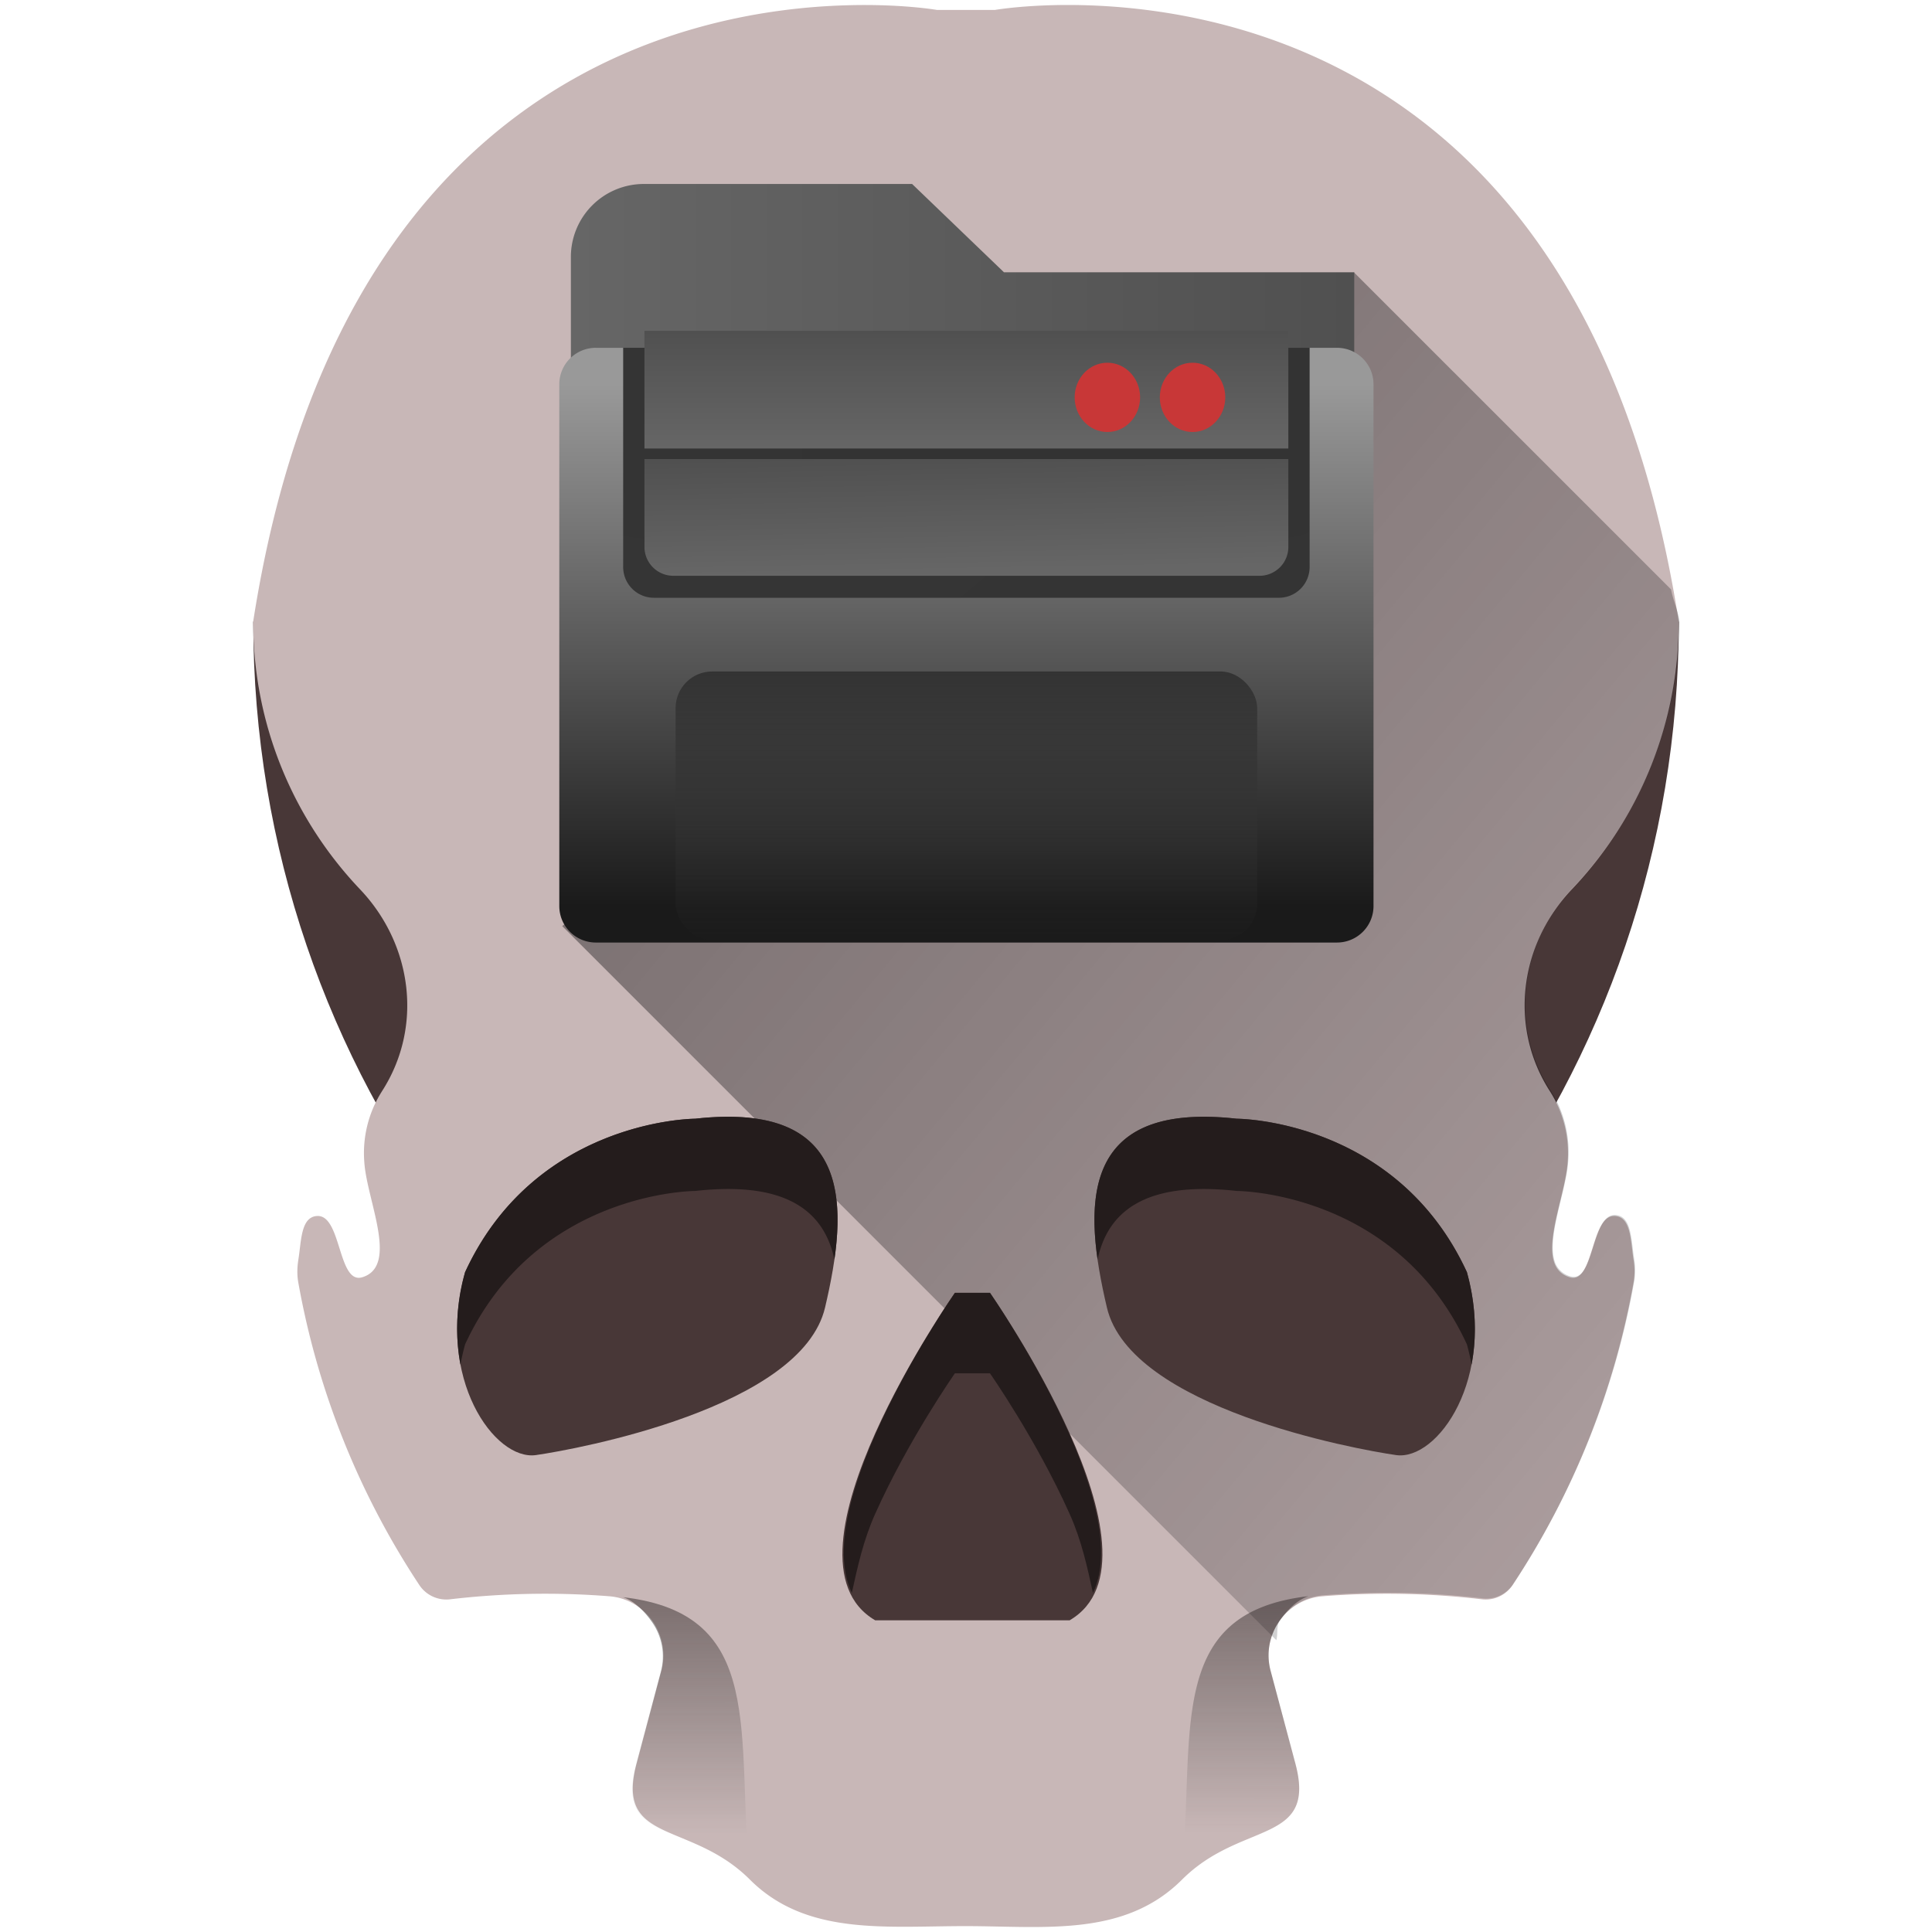 <svg xmlns="http://www.w3.org/2000/svg" xmlns:xlink="http://www.w3.org/1999/xlink" width="48" height="48"><defs><linearGradient id="g"><stop offset="0"/><stop offset="1" stop-color="#000006" stop-opacity=".027"/></linearGradient><linearGradient id="c"><stop offset="0"/><stop offset="1" stop-color="#080000" stop-opacity="0"/></linearGradient><linearGradient id="a"><stop offset="0" stop-color="#fff" stop-opacity=".33"/><stop offset="1" stop-color="#fff" stop-opacity=".6"/></linearGradient><linearGradient xlink:href="#b" id="i" x1="17.099" y1="39.678" x2="17.104" y2="45.571" gradientUnits="userSpaceOnUse"/><linearGradient id="b"><stop offset="0" stop-color="#241c1c"/><stop offset="1" stop-color="#1a1a1a" stop-opacity="0"/></linearGradient><linearGradient gradientTransform="matrix(-1 0 0 1 47.986 -.025)" xlink:href="#b" id="j" x1="17.099" y1="39.678" x2="17.104" y2="45.571" gradientUnits="userSpaceOnUse"/><linearGradient xlink:href="#d" id="k" x1="-54.576" y1="14.656" x2="-17.785" y2="14.656" gradientUnits="userSpaceOnUse"/><linearGradient id="d"><stop offset="0" stop-color="#666"/><stop offset="1" stop-color="#505050"/></linearGradient><linearGradient gradientTransform="translate(-118.734 .565)" xlink:href="#e" id="l" x1="63.615" y1="39.684" x2="63.615" y2="15.186" gradientUnits="userSpaceOnUse"/><linearGradient id="e"><stop offset="0" stop-color="#1a1a1a"/><stop offset="1" stop-color="#999"/></linearGradient><linearGradient xlink:href="#f" id="m" x1="37.657" y1="29.236" x2="37.657" y2="41.86" gradientUnits="userSpaceOnUse" gradientTransform="translate(-60)"/><linearGradient id="f"><stop offset="0" stop-color="#333"/><stop offset="1" stop-color="#333" stop-opacity=".028"/></linearGradient><linearGradient xlink:href="#d" id="n" x1="8.881" y1="18.764" x2="8.881" y2="13.236" gradientUnits="userSpaceOnUse" gradientTransform="translate(-60)"/><linearGradient xlink:href="#d" id="o" x1="9.065" y1="24.742" x2="8.971" y2="19.364" gradientUnits="userSpaceOnUse" gradientTransform="translate(-60)"/><linearGradient xlink:href="#g" id="h" gradientUnits="userSpaceOnUse" x1="7.745" y1="5.724" x2="55.23" y2="45.226"/></defs><path d="M6.292 15.444c0 11.261 7.46 20.777 17.708 23.881 10.248-3.104 17.709-12.62 17.709-23.88H6.292z" fill="#483737"/><path d="M21.012.132C16.88.254 8.358 2.159 6.29 15.444c0 2.578 1.01 4.92 2.656 6.652 1.304 1.372 1.57 3.423.545 5.014l-.014.023a2.853 2.853 0 0 0-.425 1.749c.065.95.86 2.572-.051 2.851-.613.188-.512-1.582-1.137-1.521-.393.037-.377.627-.451 1.082-.03.188-.036.38-.002.568a19.98 19.98 0 0 0 3.012 7.525.805.805 0 0 0 .77.346 20.278 20.278 0 0 1 3.947-.074c.91.072 1.526.97 1.29 1.853l-.615 2.305c-.536 2.017 1.339 1.405 2.815 2.88 1.403 1.404 3.38 1.155 5.369 1.157 1.961.002 3.937.276 5.369-1.156 1.476-1.476 3.353-.861 2.816-2.879l-.617-2.309c-.236-.883.381-1.78 1.293-1.851a20.253 20.253 0 0 1 3.946.074.804.804 0 0 0 .77-.346 19.985 19.985 0 0 0 3.01-7.527 1.684 1.684 0 0 0-.001-.564c-.074-.456-.057-1.047-.451-1.084-.624-.059-.525 1.71-1.137 1.521-.911-.28-.115-1.9-.05-2.85a2.848 2.848 0 0 0-.427-1.75l-.013-.021c-1.026-1.591-.76-3.645.545-5.018a9.62 9.62 0 0 0 2.656-6.65C38.953-2.269 24.72.247 24.72.247h-1.442S22.39.09 21.012.132z" fill="#c8b7b7"/><path d="M31.71 40.75c.046-.164-.007-.355.089-.492.239-.344.62-.587 1.076-.623a20.253 20.253 0 0 1 3.945.074.804.804 0 0 0 .77-.346 20.11 20.11 0 0 0 1.877-3.574c.507-1.26.89-2.581 1.135-3.953a1.683 1.683 0 0 0-.002-.565c-.037-.227-.052-.487-.106-.697-.054-.21-.148-.368-.346-.386-.312-.03-.442.399-.572.81-.13.411-.258.805-.564.711a.564.564 0 0 1-.403-.43c-.052-.206-.035-.463.012-.742.093-.559.308-1.203.34-1.678a2.848 2.848 0 0 0-.426-1.75l-.014-.021a3.927 3.927 0 0 1-.601-2.59 4.235 4.235 0 0 1 1.146-2.428 9.624 9.624 0 0 0 2.656-6.65c-.046-.3-.152-.488-.204-.775L33.64 6.768l-19.672 16.24z" opacity=".503" fill="url(#h)"/><path d="M17.273 27.794s-3.959 0-5.718 3.812c-.733 2.639.733 4.691 1.76 4.545 1.026-.147 6.597-1.173 7.183-3.665.587-2.493.733-5.132-3.225-4.692zM30.727 27.794s3.958 0 5.718 3.812c.733 2.639-.733 4.691-1.76 4.545-1.026-.147-6.597-1.173-7.184-3.665-.586-2.493-.733-5.132 3.226-4.692zM24.595 32.119s4.619 6.597 1.98 8.137h-2.64-2.191c-2.639-1.54 1.98-8.137 1.98-8.137z" fill="#483737"/><g fill="#241c1c"><path d="M27.269 31.292c.252-1.182 1.168-1.958 3.458-1.703 0 0 3.958 0 5.718 3.812.047.17.085.338.115.503.129-.671.119-1.455-.115-2.298-1.76-3.812-5.718-3.812-5.718-3.812-3.326-.37-3.754 1.434-3.458 3.498zM20.731 31.292c-.252-1.182-1.168-1.958-3.458-1.703 0 0-3.958 0-5.718 3.812-.047.17-.085.338-.115.503a5.028 5.028 0 0 1 .115-2.298c1.76-3.812 5.718-3.812 5.718-3.812 3.326-.37 3.754 1.434 3.458 3.498z"/></g><path d="M23.725 32.12s-3.642 5.227-2.561 7.453c.142-.645.283-1.3.58-1.963.825-1.842 1.98-3.49 1.98-3.49h.872s1.153 1.648 1.978 3.49c.298.664.438 1.319.58 1.965 1.085-2.225-2.558-7.455-2.558-7.455z" fill="#241c1c"/><path d="M15.48 39.682c.299.103.55.373.723.623.238.344.333.789.215 1.23l-.615 2.306c-.134.504-.118.844.006 1.093.123.25.353.407.646.55.574.277 1.39.51 2.117 1.212l.059.002c-.355-3.622.437-6.601-3.15-7.016z" opacity=".471" fill="url(#i)"/><path d="M32.506 39.657c-.299.102-.55.373-.723.623a1.482 1.482 0 0 0-.215 1.23l.616 2.305c.134.504.117.845-.006 1.094-.124.25-.354.407-.647.549-.574.277-1.39.51-2.117 1.213l-.059.002c.355-3.623-.437-6.602 3.15-7.016z" opacity=".471" fill="url(#j)"/><g transform="matrix(.529 0 0 .529 43.054 1.217)"><path d="M-38.55 6.34h-12.59a3.427 3.427 0 0 0-3.436 3.433v9.764a3.428 3.428 0 0 0 3.435 3.436h29.92a3.428 3.428 0 0 0 3.436-3.436v-9.05h-16.451z" fill="url(#k)"/><rect width="34.621" height="13.356" x="-53.4" y="14.034" ry="0" fill="#333" fill-opacity=".981"/><path d="M-52.12 14.034h-1.28c-.952 0-1.72.765-1.72 1.717v24.498c0 .952.768 1.717 1.72 1.717h34.8c.952 0 1.72-.765 1.72-1.717V15.751c0-.952-.768-1.717-1.72-1.717h-1.28v10.293a1.445 1.445 0 0 1-1.45 1.447h-29.34a1.444 1.444 0 0 1-1.45-1.447z" fill="url(#l)"/><rect width="27.314" height="12.623" x="-49.657" y="29.236" ry="1.718" fill="url(#m)"/><path d="M-51.12 18.764h30.24v-5.528h-30.24z" fill="url(#n)"/><path d="M-51.12 19.258v4.126a1.356 1.356 0 0 0 1.36 1.358h27.52a1.354 1.354 0 0 0 1.36-1.358v-4.126z" fill="url(#o)"/><ellipse cx="-25.379" cy="16.362" rx="1.537" ry="1.627" fill="#c83737"/><ellipse cx="-29.379" cy="16.362" rx="1.537" ry="1.627" fill="#c83737"/></g></svg>